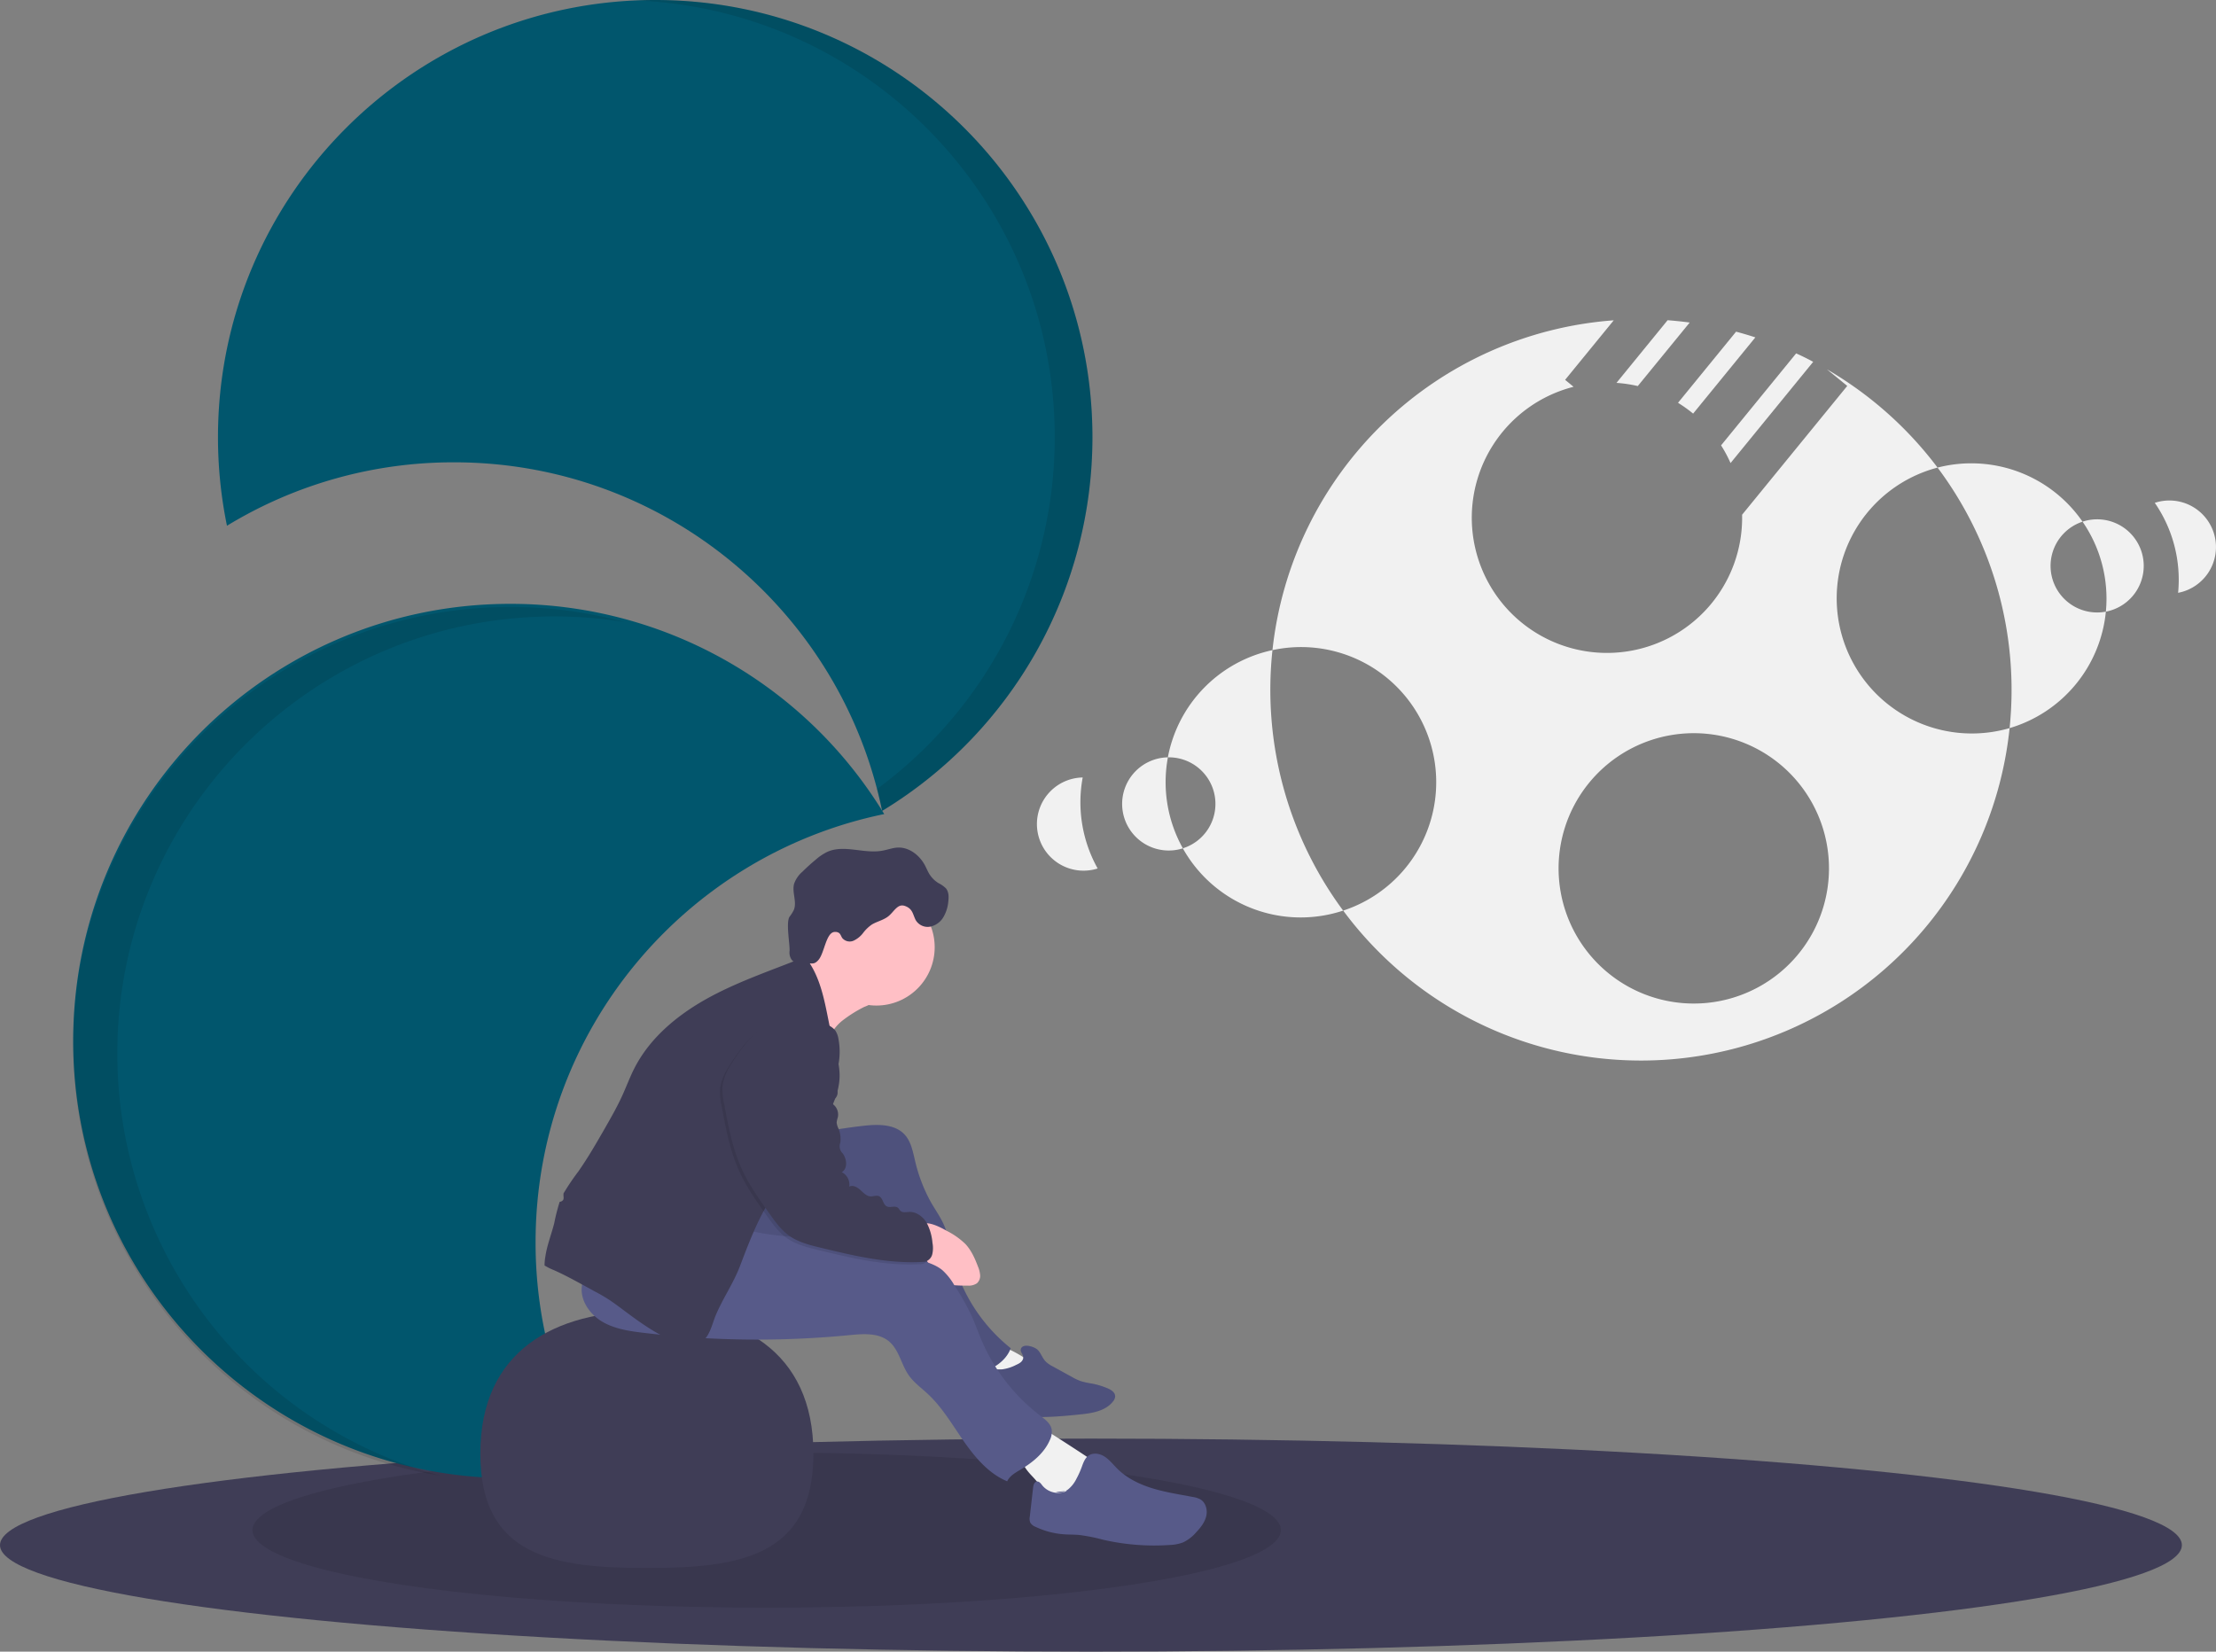 <svg id="f010fad9-d75e-40fc-a29f-2de004ea6566" data-name="Layer 1" xmlns="http://www.w3.org/2000/svg" width="956.73" height="713.19" viewBox="0 0 956.73 713.19"><rect x="0" y="0" width="956.73" height="713.19" fill="#808080" stroke="none"/><title>creative thinking</title><ellipse cx="471" cy="667.19" rx="471" ry="46" fill="#3f3d56"/><ellipse cx="331" cy="660.69" rx="222" ry="33.5" opacity="0.1"/><path d="M342,354.14c-104.26,0-188.77,84.52-188.77,188.77S237.78,731.68,342,731.68a189.68,189.68,0,0,0,38.24-3.88,188,188,0,0,1-27.38-98c0-91.14,64.6-167.2,150.52-184.88A188.66,188.66,0,0,0,342,354.14Z" transform="translate(-121.63 -93.4)" fill="#01566d"/><path d="M172.28,548.34c0-104.25,84.52-188.76,188.77-188.76a190.4,190.4,0,0,1,30.3,2.43A189.11,189.11,0,0,0,342,355.5c-104.26,0-188.77,84.52-188.77,188.77,0,94,68.69,171.91,158.61,186.35A188.83,188.83,0,0,1,172.28,548.34Z" transform="translate(-121.63 -93.4)" opacity="0.1"/><path d="M502.48,443.55a188.66,188.66,0,0,0,90.79-161.38c0-104.25-84.51-188.77-188.77-188.77S215.74,177.92,215.74,282.17a189.77,189.77,0,0,0,3.88,38.25,187.85,187.85,0,0,1,98-27.39C408.74,293,484.8,357.64,502.48,443.55Z" transform="translate(-121.63 -93.4)" fill="#01566d"/><path d="M577,282.17a188.49,188.49,0,0,1-76.71,151.91c.81,3.13,1.56,6.28,2.22,9.47a188.66,188.66,0,0,0,90.79-161.38c0-104.25-84.51-188.77-188.77-188.77-2.73,0-5.44.07-8.14.19C496.83,97.86,577,180.65,577,282.17Z" transform="translate(-121.63 -93.4)" opacity="0.1"/><path d="M494.24,528.44a56.34,56.34,0,0,0-8.78,5.56,18.88,18.88,0,0,0-6.11,8.27c-1.71-3.55-2.64-7.41-3.78-11.18A186,186,0,0,0,467.85,511,26.77,26.77,0,0,0,480,501.67c6,5.95,12.11,12.15,15.08,20,.51,1.36,2,2.81,2.35,4C497.9,527.44,495.54,527.72,494.24,528.44Z" transform="translate(-121.63 -93.4)" fill="#ffbfc5"/><path d="M329,721.12c0,44.62,32.19,49.35,71.91,49.35s71.9-4.73,71.9-49.35-32.19-61.57-71.9-61.57S329,676.51,329,721.12Z" transform="translate(-121.63 -93.4)" fill="#3f3d56"/><path d="M550.43,673.37a55.07,55.07,0,0,1,17.94,9.6,1.85,1.85,0,0,1,.81,1.1c.14,1-1.24,1.45-2.24,1.74-3,.85-4.83,3.62-7,5.78s-5.65,3.87-8.18,2.14a8,8,0,0,1-1.72-1.81L539.36,678a64.67,64.67,0,0,1,11.37-5" transform="translate(-121.63 -93.4)" fill="#f1f1f1"/><path d="M569.64,676.27c1.42,1.44,2,3.52,3.42,5a12.23,12.23,0,0,0,3.16,2.19l8.18,4.5a22.62,22.62,0,0,0,4,1.87,35.5,35.5,0,0,0,4.69,1,33.78,33.78,0,0,1,6.62,2c1.6.66,3.39,1.79,3.38,3.52a3.82,3.82,0,0,1-1,2.28c-3.22,4.06-8.93,5-14.09,5.51-11.16,1.18-22.58,2.06-33.49-.57a14.29,14.29,0,0,1-5.89-2.55c-3.29-2.73-4-7.7-2.72-11.79a6.38,6.38,0,0,1,2.6-3.87c1.73-1,3.88-.53,5.87-.68a18.52,18.52,0,0,0,6-1.93c1.25-.56,2.68-1.29,3-2.77s-1.37-2.76-1-4C563.07,673.19,568.34,674.94,569.64,676.27Z" transform="translate(-121.63 -93.4)" fill="#575a89"/><path d="M569.64,676.27c1.42,1.44,2,3.52,3.42,5a12.23,12.23,0,0,0,3.16,2.19l8.18,4.5a22.62,22.62,0,0,0,4,1.87,35.5,35.5,0,0,0,4.69,1,33.78,33.78,0,0,1,6.62,2c1.6.66,3.39,1.79,3.38,3.52a3.82,3.82,0,0,1-1,2.28c-3.22,4.06-8.93,5-14.09,5.51-11.16,1.18-22.58,2.06-33.49-.57a14.29,14.29,0,0,1-5.89-2.55c-3.29-2.73-4-7.7-2.72-11.79a6.38,6.38,0,0,1,2.6-3.87c1.73-1,3.88-.53,5.87-.68a18.52,18.52,0,0,0,6-1.93c1.25-.56,2.68-1.29,3-2.77s-1.37-2.76-1-4C563.07,673.19,568.34,674.94,569.64,676.27Z" transform="translate(-121.63 -93.4)" opacity="0.1"/><path d="M588.61,720.93l3.44,2.27a6.15,6.15,0,0,1,2.49,2.46c.75,1.75-.26,3.73-1.38,5.27a30.28,30.28,0,0,1-13.24,10.26,19.73,19.73,0,0,1-5.75,1.43,2.4,2.4,0,0,1-1.33-.16c-1.05-.56-.9-2.05-.91-3.24,0-3.43-2.63-6.22-5-8.75s-4.71-5.63-4.17-9a11.2,11.2,0,0,1,3-5.28,21.59,21.59,0,0,1,4.5-4.25c2.43-1.59,3.28-.73,5.56.72Q582.25,716.75,588.61,720.93Z" transform="translate(-121.63 -93.4)" fill="#f1f1f1"/><path d="M577.45,737.67a6.13,6.13,0,0,0,5.41-1.22,13.55,13.55,0,0,0,3.51-4.52,36.74,36.74,0,0,0,2.18-4.78c.72-1.93,1.38-4.06,3.08-5.23,2-1.42,4.94-.86,7,.51s3.62,3.4,5.39,5.16c4.17,4.16,9.66,6.79,15.3,8.51s11.49,2.58,17.28,3.69a9.8,9.8,0,0,1,3.32,1.07c2.34,1.43,3.13,4.62,2.47,7.28S640,753,638.11,755a17.24,17.24,0,0,1-5.73,4.43,18.29,18.29,0,0,1-5.79,1.1,98.89,98.89,0,0,1-28.6-2.24,76.51,76.51,0,0,0-10.48-2.09c-2.15-.19-4.33-.13-6.48-.28a34.12,34.12,0,0,1-12.38-3.26,4.37,4.37,0,0,1-2.25-1.88,4.62,4.62,0,0,1-.17-2.48l1.43-12.54c.13-1.09.49-2.45,1.58-2.62s1.78.9,2.43,1.72a8.87,8.87,0,0,0,10.61,2.32" transform="translate(-121.63 -93.4)" fill="#575a89"/><path d="M494.41,579.53c6.29-.71,13.59-.83,17.85,3.86,2.61,2.88,3.4,6.91,4.3,10.68a69.35,69.35,0,0,0,6.82,18.16c2,3.54,4.43,6.85,6,10.61s2.16,8,3.08,12.09A72.94,72.94,0,0,0,558,675.57c-2.27,6.17-8.84,9.7-15.23,11.28A8.39,8.39,0,0,1,538,687a8.52,8.52,0,0,1-3.09-2.28,106,106,0,0,1-8.33-10.21c-9.21-12.3-18.55-24.85-23.57-39.36-1.76-5.1-3.52-11-8.47-13.17-2.82-1.22-6.05-.84-9.08-.32a123.09,123.09,0,0,0-19.92,5.11c-6.92,2.41-14.84,5.37-21.17,1.69-3.79-2.21-6-6.44-6.87-10.74s-.43-8.74,0-13.1a13.49,13.49,0,0,1,1.38-5.66,12.27,12.27,0,0,1,3.31-3.35,68.15,68.15,0,0,1,18.64-10c6.39-2.26,13.27-3,19.94-4.13Q487.56,580.3,494.41,579.53Z" transform="translate(-121.63 -93.4)" fill="#575a89"/><path d="M494.41,579.53c6.29-.71,13.59-.83,17.85,3.86,2.61,2.88,3.4,6.91,4.3,10.68a69.35,69.35,0,0,0,6.82,18.16c2,3.54,4.43,6.85,6,10.61s2.16,8,3.08,12.09A72.94,72.94,0,0,0,558,675.57c-2.27,6.17-8.84,9.7-15.23,11.28A8.39,8.39,0,0,1,538,687a8.52,8.52,0,0,1-3.09-2.28,106,106,0,0,1-8.33-10.21c-9.21-12.3-18.55-24.85-23.57-39.36-1.76-5.1-3.52-11-8.47-13.17-2.82-1.22-6.05-.84-9.08-.32a123.09,123.09,0,0,0-19.92,5.11c-6.92,2.41-14.84,5.37-21.17,1.69-3.79-2.21-6-6.44-6.87-10.74s-.43-8.74,0-13.1a13.49,13.49,0,0,1,1.38-5.66,12.27,12.27,0,0,1,3.31-3.35,68.15,68.15,0,0,1,18.64-10c6.39-2.26,13.27-3,19.94-4.13Q487.56,580.3,494.41,579.53Z" transform="translate(-121.63 -93.4)" opacity="0.1"/><path d="M530.43,624.91a32.48,32.48,0,0,1,8,5.65c2.55,2.72,4.1,6.23,5.42,9.73a11.81,11.81,0,0,1,.94,3.76,4.27,4.27,0,0,1-1.39,3.48,6.23,6.23,0,0,1-3.93,1c-1.82,0-3.65,0-5.47-.14a9.14,9.14,0,0,1-3.24-.62,9,9,0,0,1-2.52-1.91,35.43,35.43,0,0,1-7.75-10.46c-1.32-2.91-3.5-9.63-1.42-12.66S528.17,623.62,530.43,624.91Z" transform="translate(-121.63 -93.4)" fill="#ffbfc5"/><path d="M442.2,623.87c9.31,3,19.22,3.32,28.95,4.23a241.78,241.78,0,0,1,48.25,9.54c3.22,1,6.51,2.08,9.1,4.23a27.06,27.06,0,0,1,5.28,6.72,113.49,113.49,0,0,1,6.93,12.12c1.77,3.78,3.12,7.74,4.76,11.57a81.31,81.31,0,0,0,25.37,32.49c2,1.55,4.29,3.23,4.81,5.72a7.94,7.94,0,0,1-.75,4.7c-2.4,5.59-7.38,9.66-12.61,12.77-2.24,1.34-4.72,2.69-5.82,5.07-7.94-3.28-13.85-10.28-18.76-17.32s-9.28-14.63-15.58-20.47c-2.77-2.58-5.92-4.82-8.11-7.92-3.33-4.72-4.23-11.18-8.71-14.82s-11-3.17-16.79-2.6a412,412,0,0,1-89.15-1c-6.15-.73-12.47-1.67-17.8-4.84s-9.48-9.09-8.73-15.24c.71-5.76,5.5-10.32,10.85-12.57s11.25-2.66,17-3.31C415,631.36,428.66,628.76,442.2,623.87Z" transform="translate(-121.63 -93.4)" fill="#575a89"/><path d="M357.11,635.82c.73-4.88,2.62-9.5,3.81-14.29a86.42,86.42,0,0,1,2.26-8.93c0-.09.07-.17.1-.25a2.06,2.06,0,0,0,1.52-.87,2.52,2.52,0,0,0,.13-1.34,9.72,9.72,0,0,1,0-1.43,102.25,102.25,0,0,1,6.38-9.45c4-5.71,7.52-11.78,11-17.84,2.86-5,5.72-9.94,8.08-15.16,1.78-3.91,3.27-8,5.23-11.78,7-13.6,19.52-23.63,33-30.83,12.94-6.91,26.93-11.56,40.53-17.06a9.22,9.22,0,0,1,.95,1.12c7.35,10.05,8.14,23.25,11.17,35.33,1.22,4.88,2.85,9.74,2.85,14.76,0,7.42-3.55,14.32-7.08,20.85-3.31,6.15-6.72,12.3-11.11,17.73-2.08,2.58-4.37,5-6.46,7.55-8.58,10.51-13.53,23.44-18.35,36.13-2.78,7.35-7.34,13.86-10.4,21.1-1.18,2.78-1.86,5.77-3.34,8.41s-4.05,4.94-7.07,5a10.6,10.6,0,0,1-2.61-.41c-10.93-2.81-20.08-10-29.16-16.74-1.63-1.2-3.26-2.38-5-3.46s-3.5-2.07-5.28-3l-4.06-2.23c-4.42-2.42-8.86-4.85-13.47-6.9a24.51,24.51,0,0,1-4-2A23.87,23.87,0,0,1,357.11,635.82Z" transform="translate(-121.63 -93.4)" fill="#3f3d56"/><circle cx="378.36" cy="409.02" r="25.18" fill="#ffbfc5"/><path d="M516.94,490.64a6,6,0,0,0,6.2,2.91,8.69,8.69,0,0,0,5.79-4.13,16.33,16.33,0,0,0,2.14-6.94c.21-1.91.18-4-1.05-5.49a12.06,12.06,0,0,0-3.19-2.24,12.14,12.14,0,0,1-4-4c-.7-1.17-1.21-2.44-1.84-3.64-2.29-4.35-6.75-7.89-11.66-7.73-2.36.08-4.61,1-6.94,1.38-7.81,1.37-16.29-2.76-23.54.46a22,22,0,0,0-4.92,3.28q-3.06,2.53-5.88,5.32a12.14,12.14,0,0,0-3.58,5.21c-1,3.7,1.35,7.83-.14,11.35a16.72,16.72,0,0,1-1.81,2.85c-1.64,2.41.14,11.82,0,14.73a5.45,5.45,0,0,0,1,4c1.19,1.33,3.18,1.44,5,1.46l3.27,0a4.15,4.15,0,0,0,1.45-.15,4.39,4.39,0,0,0,1.65-1.26c2.72-2.87,3.3-12.24,7.25-12.2a2.82,2.82,0,0,1,1.71.44c.71.52.92,1.49,1.43,2.21a4.18,4.18,0,0,0,4.85,1.14,10.94,10.94,0,0,0,4.13-3.34,16.27,16.27,0,0,1,3.86-3.69c2.11-1.23,4.49-1.76,6.54-3.15,1.71-1.16,2.68-2.84,4.22-4.12s2.84-1.1,4.48-.25C515.73,486.36,515.83,488.44,516.94,490.64Z" transform="translate(-121.63 -93.4)" fill="#3f3d56"/><path d="M458.76,535a40.07,40.07,0,0,1,17.54,1.4,9.32,9.32,0,0,1,4.89,2.91,8.78,8.78,0,0,1,1.4,3.66,29.59,29.59,0,0,1-2.13,17.84,2.36,2.36,0,0,0-.29,1.9,3.36,3.36,0,0,0,1,1,3.48,3.48,0,0,1-.21,5.19c-.47.34-1.09.64-1.18,1.21s.49,1.12.95,1.56a5.59,5.59,0,0,1,1.56,5.14,11.27,11.27,0,0,0-.51,2.27,7.41,7.41,0,0,0,.83,2.71,11.86,11.86,0,0,1,.75,6,6.61,6.61,0,0,0-.07,2.93,6.82,6.82,0,0,0,1.12,1.76c1.81,2.44,2.2,6.52-.42,8a6.07,6.07,0,0,1,3.23,6.26c1.57-.83,3.47.24,4.78,1.44s2.64,2.68,4.41,2.77c1.24.06,2.55-.58,3.67-.07,1.72.77,1.66,3.56,3.35,4.39,1.48.74,3.55-.46,4.81.61.44.37.66.94,1.09,1.33.95.88,2.45.51,3.75.45,3.07-.12,5.9,2,7.49,4.58s2.16,5.73,2.57,8.77a11.61,11.61,0,0,1-.1,5.05,4.33,4.33,0,0,1-3.55,3.2c-15.45,1-30.7-2.71-45.75-6.37-4.42-1.08-8.91-2.34-12.6-5-3.35-2.43-5.81-5.85-8.21-9.21-4.43-6.21-8.89-12.46-12.06-19.39-4.08-8.91-5.9-18.67-7.68-28.32a26.34,26.34,0,0,1-.65-7.9,22.39,22.39,0,0,1,3.48-8.66,94.3,94.3,0,0,1,7-9.93C446.89,539.71,452.68,535.87,458.76,535Z" transform="translate(-121.63 -93.4)" opacity="0.1"/><path d="M459.77,534a40,40,0,0,1,17.55,1.41,9.24,9.24,0,0,1,4.89,2.9,8.92,8.92,0,0,1,1.4,3.66,29.66,29.66,0,0,1-2.13,17.84,2.36,2.36,0,0,0-.29,1.9,3.36,3.36,0,0,0,1,1,3.48,3.48,0,0,1-.21,5.19c-.47.34-1.09.64-1.18,1.21s.49,1.12,1,1.56a5.59,5.59,0,0,1,1.56,5.14,11.27,11.27,0,0,0-.51,2.27,7.39,7.39,0,0,0,.82,2.71,11.77,11.77,0,0,1,.76,6,4.32,4.32,0,0,0,1.05,4.69c1.81,2.44,2.2,6.52-.42,8.06a6.05,6.05,0,0,1,3.23,6.25c1.57-.83,3.47.24,4.78,1.44s2.64,2.68,4.41,2.77c1.24.06,2.54-.58,3.67-.07,1.72.78,1.66,3.56,3.35,4.4,1.48.73,3.55-.47,4.81.6.44.37.66.94,1.09,1.33.95.88,2.45.51,3.75.45,3.07-.12,5.9,2,7.49,4.58a22.5,22.5,0,0,1,2.57,8.77,11.93,11.93,0,0,1-.1,5,4.33,4.33,0,0,1-3.55,3.2c-15.45,1-30.7-2.71-45.75-6.37-4.42-1.08-8.92-2.34-12.6-5-3.35-2.42-5.81-5.85-8.21-9.21-4.43-6.2-8.89-12.45-12.06-19.38-4.08-8.92-5.9-18.68-7.68-28.32a26.4,26.4,0,0,1-.65-7.91A22.39,22.39,0,0,1,437,553.4a91.74,91.74,0,0,1,7-9.92C447.91,538.69,453.7,534.86,459.77,534Z" transform="translate(-121.63 -93.4)" fill="#3f3d56"/><path d="M1030.81,357.51a20.11,20.11,0,1,0-10.07-38.85A58.48,58.48,0,0,1,1030.81,357.51Z" transform="translate(-121.63 -93.4)" fill="#f1f1f1"/><path d="M1062,349.38a20.11,20.11,0,1,0-10.07-38.85A58.48,58.48,0,0,1,1062,349.38Z" transform="translate(-121.63 -93.4)" fill="#f1f1f1"/><path d="M1030.81,357.51a20.11,20.11,0,0,1-10.07-38.85,58.36,58.36,0,0,0-62.59-23.35,160.21,160.21,0,0,1,31.1,112.49,58.36,58.36,0,0,0,41.56-50.29Z" transform="translate(-121.63 -93.4)" fill="#f1f1f1"/><path d="M671,374.13a58.39,58.39,0,0,0-45.16,46.29,20.11,20.11,0,0,1,6.46,39.29,58.31,58.31,0,0,0,69.22,26.89A160.25,160.25,0,0,1,671,374.13Z" transform="translate(-121.63 -93.4)" fill="#f1f1f1"/><path d="M625.86,420.42a20.12,20.12,0,1,0,6.46,39.29A58.54,58.54,0,0,1,625.86,420.42Z" transform="translate(-121.63 -93.4)" fill="#f1f1f1"/><path d="M589.07,429.12a20.12,20.12,0,1,0,6.46,39.29A58.61,58.61,0,0,1,589.07,429.12Z" transform="translate(-121.63 -93.4)" fill="#f1f1f1"/><path d="M897.09,246l-32.41,39.71a56.76,56.76,0,0,1,4.09,7.64l35.68-43.71C902,248.31,899.57,247.09,897.09,246Z" transform="translate(-121.63 -93.4)" fill="#f1f1f1"/><path d="M989.25,407.8a58.36,58.36,0,1,1-31.1-112.49,161.24,161.24,0,0,0-47.77-42.44l8.78,7.17-45.4,55.62A58.36,58.36,0,1,1,801,260.42l-3.65-3,21-25.71A160,160,0,0,0,671,374.13,58.35,58.35,0,0,1,701.54,486.6a160,160,0,0,0,287.71-78.8ZM816,513.59a58.37,58.37,0,1,1,82.12-8.32A58.37,58.37,0,0,1,816,513.59Z" transform="translate(-121.63 -93.4)" fill="#f1f1f1"/><path d="M851.14,232.67q-4.75-.63-9.54-1l-22.08,27.06a57.55,57.55,0,0,1,9.2,1.37Z" transform="translate(-121.63 -93.4)" fill="#f1f1f1"/><path d="M852.61,272l26.87-32.92q-4.14-1.35-8.32-2.46l-25.07,30.71a59.57,59.57,0,0,1,6.24,4.43Z" transform="translate(-121.63 -93.4)" fill="#f1f1f1"/></svg>